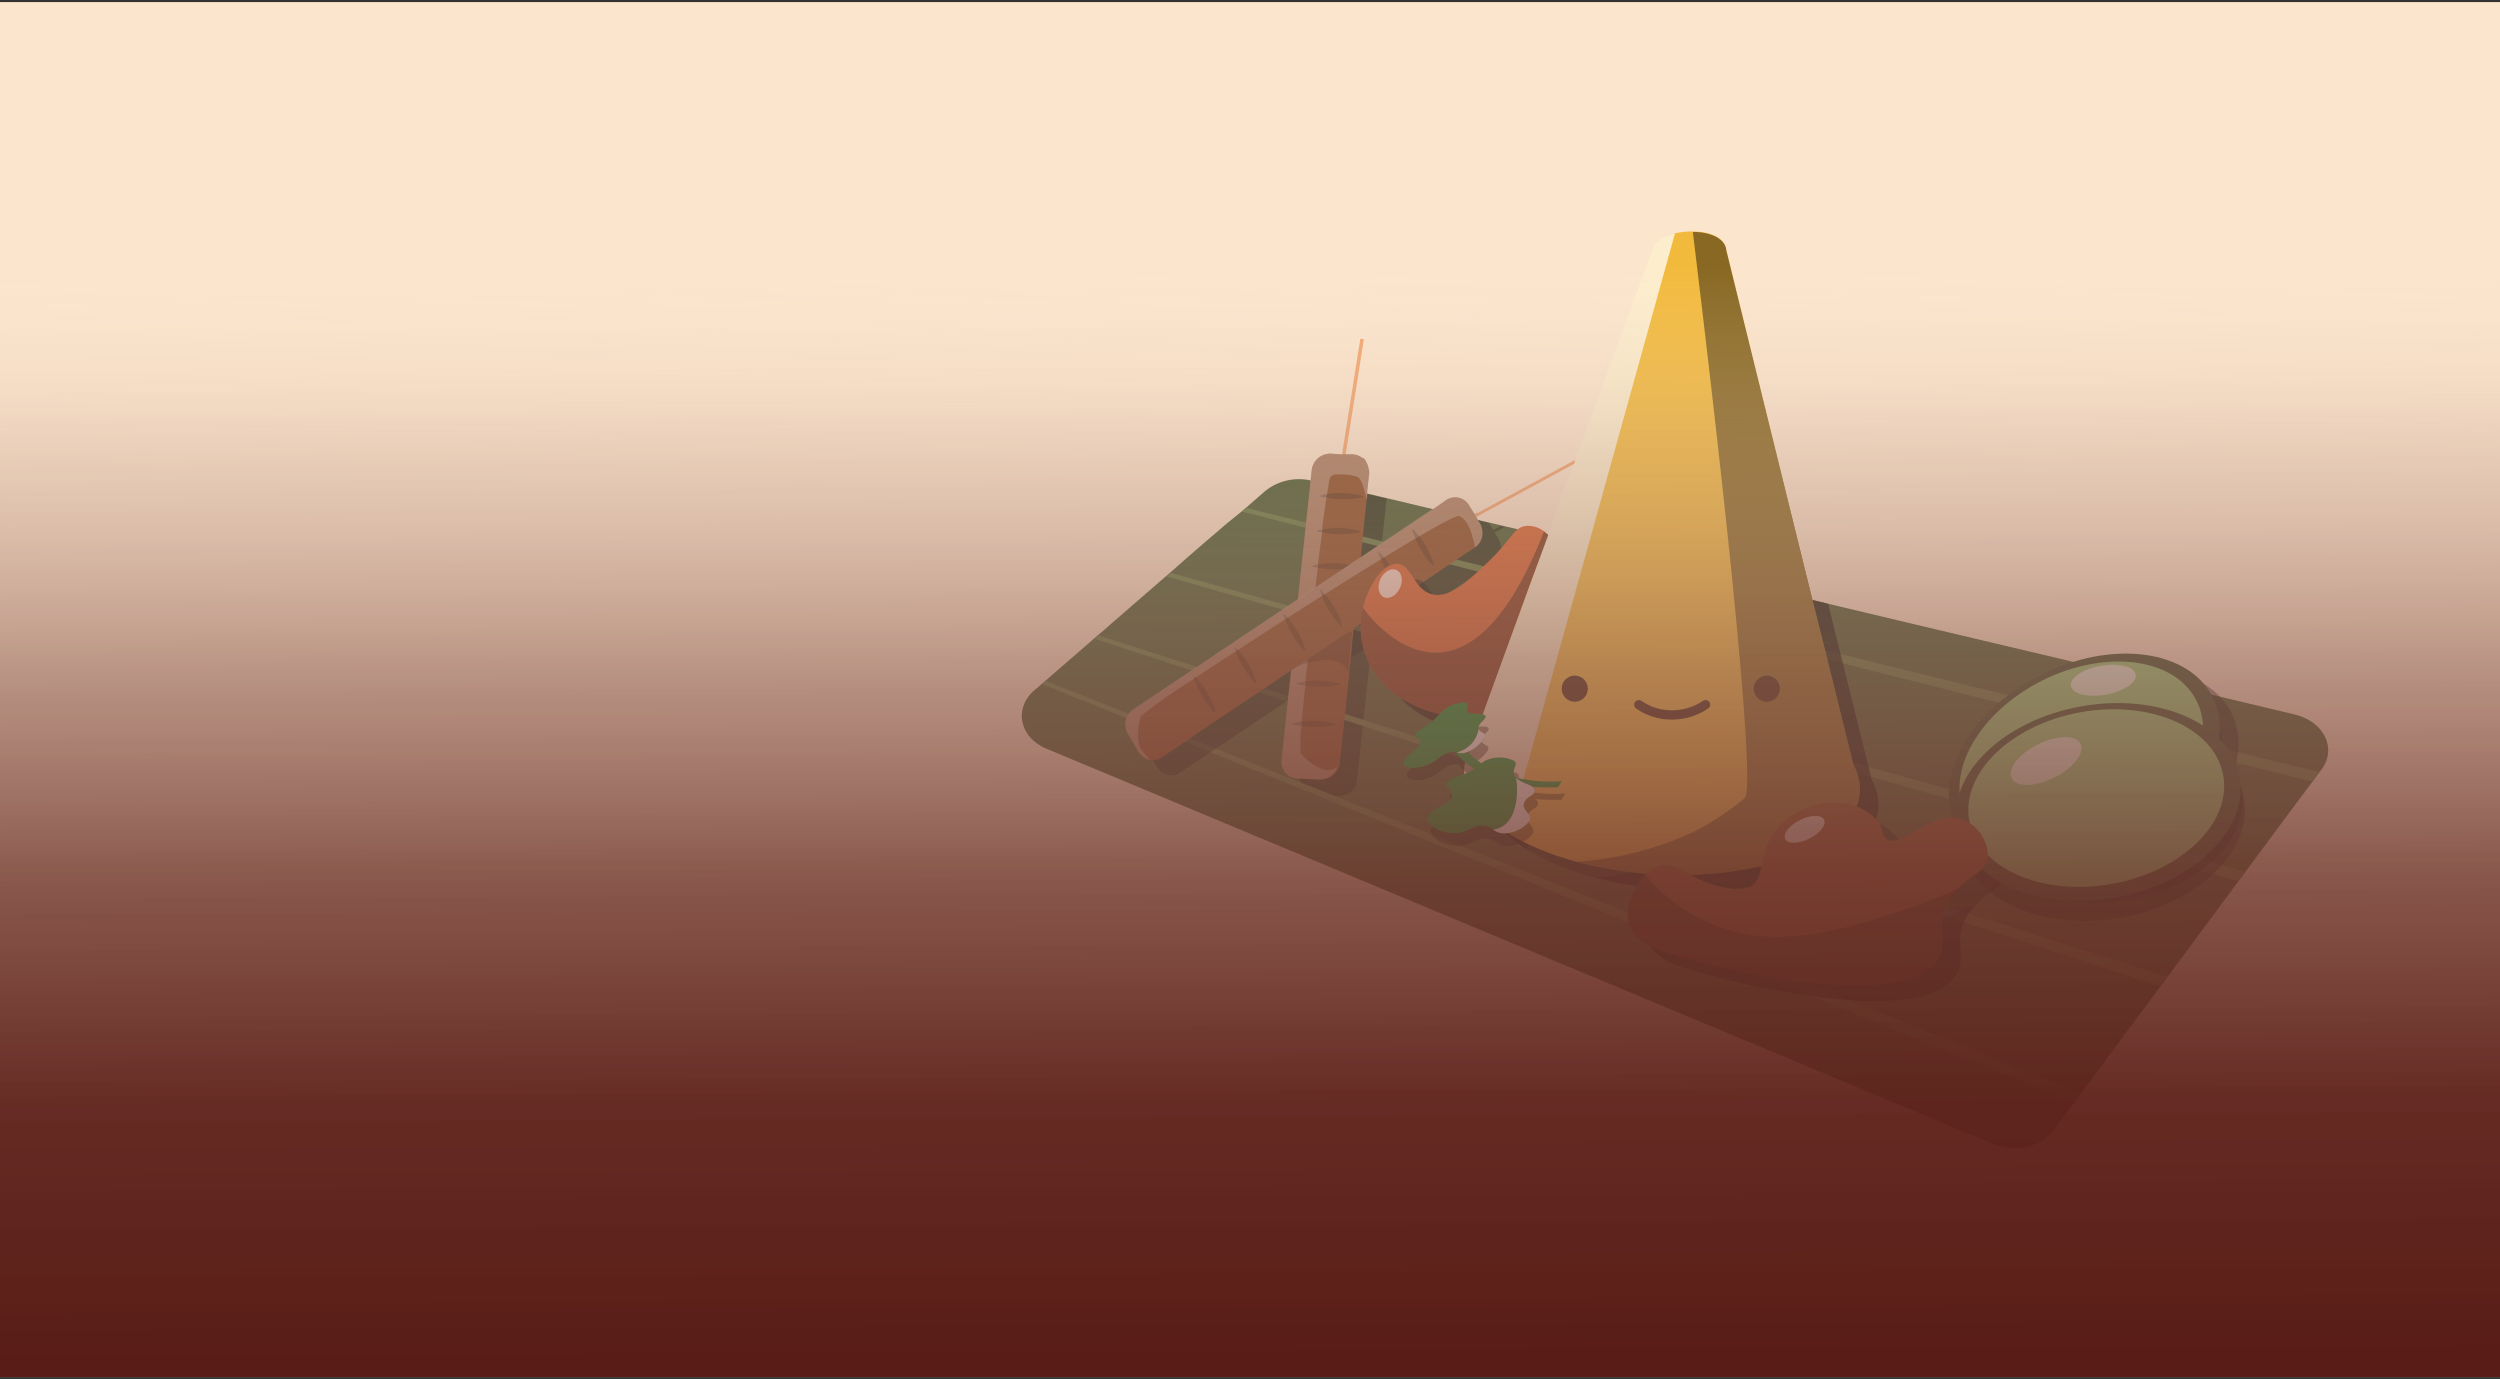 <svg xmlns="http://www.w3.org/2000/svg" xmlns:xlink="http://www.w3.org/1999/xlink" viewBox="0 0 300 165.5"><rect x="0" y="0" width="300" height="165.5" fill="#333333" stroke="none"/><defs><style>.cls-1{isolation:isolate;}.cls-2{fill:#fce5cd;}.cls-3{fill:none;}.cls-4{fill:#3f562b;}.cls-5{opacity:0.44;}.cls-16,.cls-17,.cls-5,.cls-6,.cls-7{mix-blend-mode:soft-light;}.cls-6{opacity:0.29;}.cls-7{opacity:0.24;}.cls-8{fill:#5b773d;}.cls-9{fill:#f4a56e;}.cls-10{fill:#84471e;}.cls-11{fill:#fff;}.cls-12{fill:#d65e29;}.cls-13{fill:#f2ba3d;}.cls-14{fill:#324926;}.cls-15{fill:#8dce76;}.cls-16{opacity:0.74;}.cls-18{fill:#00922b;}.cls-19{fill:#3f240f;}.cls-20{fill:url(#linear-gradient);}</style><linearGradient id="linear-gradient" x1="150.37" y1="168.62" x2="149.66" y2="2.17" gradientUnits="userSpaceOnUse"><stop offset="0.03" stop-color="#591c16"/><stop offset="0.22" stop-color="#5f241d" stop-opacity="0.96"/><stop offset="0.38" stop-color="#733c33" stop-opacity="0.84"/><stop offset="0.53" stop-color="#936459" stop-opacity="0.64"/><stop offset="0.68" stop-color="#c09d8d" stop-opacity="0.36"/><stop offset="0.82" stop-color="#fae5cf" stop-opacity="0"/></linearGradient></defs><g class="cls-1"><g id="Layer_1" data-name="Layer 1"><rect class="cls-2" y="0.25" width="300" height="165"/><path class="cls-3" d="M279.3,90.81a3.86,3.86,0,0,1-.7,1.5l-.25.33-.85,1.15-.66.89h0L276,95.79l-6.56,8.84-.84,1.13-.23.31-.81,1.1-7.47,10.07-.64.85-.19.27-.61.81-8.91,12h0l-.25.34-.57.77-.22.3-2.21,3a5.54,5.54,0,0,1-3.15,2,6.86,6.86,0,0,1-4.19-.31L125.61,89.86c-3.25-1.35-4-4.81-1.52-7l.91-.78,0,0,.18-.15.27-.24h0l2.61-2.26,2.66-2.31,0,0,.56-.49.46-.4.4-.34.38-.32,1.2-1.05.08-.07,0,0,1.3-1.13,3.46-3,0,0,.44-.38.59-.51.23-.2.49-.42,2.27-2,2.31-2,.18-.15L147,63l.47-.39L149,61.38l.51-.44,2.29-2a6.47,6.47,0,0,1,5.58-1.26h.07l2,.48.31.07.73.17.09,0h0l1.8.42h0l.53.13.41.1.5.12.26.06,1.48.35.89.21,5.42,1.29h0l3.69.88.66.15.5.12.73.18,1.3.31,1.4.33.5.12h0l1.46.34,3,.72.65.16.54.12,2.14.51,2.18.52,2.57.61,14.74,3.5,2.08.5L217.49,72l1.88.45,9.8,2.33.63.15,5.7,1.35-.95-3.07L232.94,68l.74.36,18.12,8.91h0l2.34,1.15,2.16,1.06,1.59.78,4.72,2.32.49.24,2.65,1.3,1.71.85.15.07,1.45.71h0l1.55.77.58.28Z"/><path class="cls-4" d="M279.3,90.81a3.86,3.86,0,0,1-.7,1.5l-.25.33-.85,1.15-.66.89h0L276,95.79l-6.56,8.84-.84,1.13-.23.31-.81,1.1-7.47,10.07-.64.85-.19.27-.61.81-8.91,12h0l-.25.34-.57.77-.22.3-2.21,3a5.54,5.54,0,0,1-3.15,2,6.86,6.86,0,0,1-4.19-.31L125.61,89.86c-3.25-1.35-4-4.81-1.52-7l.91-.78,0,0,.18-.15.27-.24h0l2.61-2.26,2.66-2.31,0,0,.56-.49.46-.4.4-.34.38-.32,1.2-1.05.08-.07,0,0,1.3-1.13,3.46-3,0,0,.44-.38.59-.51.23-.2.49-.42,2.27-2,2.31-2,.18-.15L147,63l.47-.39L149,61.38l.51-.44,2.29-2a6.47,6.47,0,0,1,5.58-1.26h.07l2,.48.31.07.73.17.09,0h0l1.8.42h0l.53.13.41.1.5.12.26.06,1.48.35.89.21,5.42,1.29h0l3.69.88.66.15.5.12.73.18,1.3.31,1.4.33.5.12h0l1.46.34,3,.72.65.16.54.12,2.14.51,2.18.52,2.57.61,14.74,3.5,2.08.5L217.49,72l1.88.45,9.8,2.33.63.15,5.7,1.35.68.16,1.71.41h0l2.81.66,4.51,1.07h0l3.51.83,1.57.37,1,.25,2.37.56,2.58.62h0l6.46,1.53.06,0,.3.07,2.28.54,1.06.25,2.27.54.72.17,3.75.9.78.18,1.45.35C278.21,86.43,279.77,88.66,279.3,90.81Z"/><g class="cls-5"><path d="M163.88,55.26l-.06.42-.1.64h0l-.29,1.8-.11.69,0,.3-.05.32-.05.36-.09.56-.42-.05.06-.44.09-.52.05-.33,0-.2.21-1.34.19-1.18.14-.9.08-.48A2,2,0,0,1,163.88,55.26Z"/><path d="M166.4,59.85l-.22,2h0L165.85,65l0,.18-.05.48h0l-.09.82-.05.49,0,.22-.71,6.6h0l-.41,3.91-.53,5h0l-1.16,10.87a1.69,1.69,0,0,1-.08.39,2.26,2.26,0,0,1-2.29,1.54l-2.53-.15A2,2,0,0,1,156,93.43a1.3,1.3,0,0,1,0-.34l.21-2,.42-3.9.07-.63.43-4.06h0v-.14l.07-.6.24-2.3.08-.71.13-1.24.2-1.86.41-3.87h0l.18-1.64h0l.2-1.93.06-.52.39-3.7h0l0-.48,0-.15.38-3.56.05-.51.11-1v-.11a2.15,2.15,0,0,1,.5-1.15,2.64,2.64,0,0,1,.51-.43,2.43,2.43,0,0,1,1.36-.35l1.21.07.43,0,.59,0a1.93,1.93,0,0,1,0,.34l-.24,2.19,0,.41,1.48.35Z"/><g class="cls-6"><path d="M164.31,56.35a1.93,1.93,0,0,1,0,.34l-.24,2.19-.4-.05-.35,0h-.43a3.17,3.17,0,0,0-.56.07h0a1,1,0,0,0-.49.26.16.16,0,0,0,0,.06,3.72,3.72,0,0,0-.17.74c-.07.32-.14.74-.22,1.23,0,.12,0,.25,0,.38-.09.54-.18,1.15-.28,1.83l-.06.41c0,.11,0,.23-.05.35l0,.27c0,.33-.1.67-.14,1l0,.28c-.08.6-.17,1.23-.25,1.88,0,.24-.07.5-.1.75l-.06.48c0,.26-.07.53-.11.8,0,.1,0,.2,0,.3s-.05.43-.08.64l-.24,2-.15,1.21h0l-.24,2-.21,1.77v.09c-.06.56-.13,1.11-.19,1.66-.09.78-.18,1.55-.26,2.3l0,.2c0,.26-.06.51-.08.76,0,.42-.09.83-.14,1.24,0,.12,0,.24,0,.36-.09.87-.17,1.7-.25,2.47,0,.26-.05.51-.07.75,0,.43-.08.83-.11,1.22,0,.14,0,.27,0,.41a24.69,24.69,0,0,0-.15,3.35.3.3,0,0,0,0,.09,4.29,4.29,0,0,0,1.11,1.11,3.55,3.55,0,0,0,2.59.92,4.35,4.35,0,0,0,1.07-.49,2.26,2.26,0,0,1-2.29,1.54l-2.53-.15A2,2,0,0,1,156,93.43a1.3,1.3,0,0,1,0-.34l.21-2,.42-3.9.07-.63.43-4.06h0v-.14l.07-.6.24-2.3.08-.71.13-1.24.2-1.86.41-3.87.18-1.64.2-1.93.06-.52.39-3.7h0l0-.48,0-.15.38-3.56.05-.51.11-1v-.11a2.15,2.15,0,0,1,.5-1.15,2.64,2.64,0,0,1,.51-.43,2.43,2.43,0,0,1,1.36-.35l1.21.07.43,0Z"/></g><g class="cls-6"><path d="M166.4,59.85l-.22,2a11.37,11.37,0,0,0-.67-2.23Z"/></g><g class="cls-7"><path d="M157.12,82.47s.12-.81,3.36-1.34S164,82.62,164,82.62l.53-5s-7-.43-7.06-.13S157.12,82.47,157.12,82.47Z"/></g><g class="cls-7"><path d="M157.34,88.77a11.81,11.81,0,0,0,5,.11c.13,0,.06-.17-.1-.21a10,10,0,0,0-5,0C157.21,88.69,157.25,88.76,157.34,88.77Z"/></g><g class="cls-7"><path d="M157.94,84a12,12,0,0,0,5,.11c.13,0,.06-.17-.1-.22a10.1,10.1,0,0,0-5,0C157.81,83.87,157.85,83.94,157.94,84Z"/></g><g class="cls-7"><path d="M159.77,69.85a12,12,0,0,0,5,.11c.13,0,.07-.17-.1-.22a10.05,10.05,0,0,0-5,0C159.64,69.77,159.68,69.84,159.77,69.85Z"/></g><g class="cls-7"><path d="M160.38,65.65a12,12,0,0,0,5,.11c.13,0,.06-.18-.1-.22a10.1,10.1,0,0,0-5,0C160.25,65.56,160.29,65.64,160.38,65.65Z"/></g><g class="cls-7"><path d="M160.72,61.44a12,12,0,0,0,5,.11c.13,0,.06-.17-.1-.22a10.1,10.1,0,0,0-5,0C160.59,61.36,160.63,61.43,160.72,61.44Z"/></g></g><path class="cls-8" d="M249.76,131.19l-.26.34-.57.77-32.19-13h0l-10-4.05-31.5-12.77h0l-4.72-1.91-2.32-1h0l-2.7-1.09-20.72-8.4-10.54-4.28L125,82.08l.18-.15.27-.24,9.07,3.61,12.27,4.89h0l18.95,7.55,1.05.42h0l7.64,3h0l4.64,1.85h0l28.8,11.48,10.17,4Z"/><path class="cls-8" d="M260.11,117.24l-.64.85-.19.27L256,117.3l-11.62-3.79h0l-10-3.26-11-3.6L201,99.33,200,99l-4.46-1.45h0L162.37,86.74l-6.27-2-7.2-2.35c-8-2.61-14.18-4.63-17.54-5.74l.46-.4,19.45,6.23,5.8,1.85L162.43,86l14.34,4.59,3.52,1.13.16.05,44.31,14.17,11.14,3.57,8,2.55,11.6,3.7Z"/><path class="cls-8" d="M269.46,104.63l-.84,1.13-16.31-4.63-2.63-.75-9-2.56-2.41-.68L223,92.79h0l-2-.56-18-5.1h0l-2.32-.67h0l-.34-.09h0l-10.29-2.93-.43-.12-4.84-1.38-1.77-.5-8.91-2.54-8.26-2.34-2.46-.71-3.52-1h0l-2.3-.66-11-3.13L140,69.17l.49-.42,7.23,2L159.25,74l2.05.57h0l3.14.88,1.75.48,7.74,2.16,8.9,2.47,1.76.49,5.93,1.65.22.06.33.09,1,.28h0l2.47.69,3.38.94h0L206,87h0l18.12,5h0l2.19.6h0l11.47,3.19,4.43,1.24,7,1.93h0l4.77,1.33Z"/><g class="cls-5"><polygon points="180.6 63.23 179.37 63.9 178.18 64.55 177.71 64.8 176.89 65.25 176.62 65.39 176.41 65.11 176.81 64.89 177.85 64.33 177.97 64.27 179.19 63.6 180.1 63.11 180.6 63.23"/><path d="M179.2,67.54,141.6,92.72a1.92,1.92,0,0,1-1.38.29h0a2,2,0,0,1-1.38-1l-.52-.86-.75-1.25a2.19,2.19,0,0,1,.61-2.92L144,83.09l.58-.39,4.41-3,.6-.4,5.29-3.54h0l.6-.41,3.75-2.51.6-.4,6.34-4.25.59-.39,3.47-2.32.6-.4,4.53-3,.11-.08.27-.18a2,2,0,0,1,1.05-.33l.14.23.32-.17a1.88,1.88,0,0,1,.43.16l-.58.31.26.43,1.3.31.49.82.18.3.44.72A2.19,2.19,0,0,1,179.2,67.54Z"/><g class="cls-6"><path d="M179.2,67.54a9.15,9.15,0,0,0-1-3l-.21-.29-.09-.09a1.28,1.28,0,0,0-.62-.38,1.49,1.49,0,0,0-.7.22c-.81.36-2.22,1.13-4,2.2l-.45.26-.39.23-.52.31c-.89.53-1.85,1.1-2.86,1.72l-.38.23-.39.24-.56.35c-1.82,1.12-3.78,2.34-5.78,3.6l-.32.2-.39.24-.6.38-3.14,2-.28.18-.4.25-.6.38-4.71,3-.22.15-.41.26-.61.4h0c-1.37.89-2.66,1.74-3.83,2.52l-.16.1-.42.28-.62.42a49.22,49.22,0,0,0-5.32,3.78,7,7,0,0,0-.27,3.36,1.62,1.62,0,0,0,.26.66c.3.37.73.88,1.06,1.26a2,2,0,0,1-1.38-1l-.52-.86-.75-1.25a2.19,2.19,0,0,1,.61-2.92L144,83.09l.58-.39,4.41-3,.6-.4,5.29-3.54h0l.6-.41,3.75-2.51.6-.4,6.34-4.25.59-.39,3.47-2.32.6-.4,4.53-3,.11-.08.27-.18a2,2,0,0,1,1.05-.33l.14.23.32-.17a1.88,1.88,0,0,1,.43.16l-.58.31.26.43,1.3.31.49.82.18.3.44.72A2.19,2.19,0,0,1,179.2,67.54Z"/></g><g class="cls-7"><path d="M145.47,83.1c.35.82,1.08,3,2.47,4.23.09.08.17,0,.12-.21A9.6,9.6,0,0,0,145.51,83S145.43,83,145.47,83.1Z"/></g><g class="cls-7"><path d="M150.39,79.61a11.44,11.44,0,0,0,2.47,4.24c.09.08.17-.06.12-.22a9.59,9.59,0,0,0-2.54-4.13C150.39,79.45,150.35,79.53,150.39,79.61Z"/></g><g class="cls-7"><path d="M156.26,75.63c.36.82,1.09,3,2.47,4.24.1.08.17-.06.12-.22a9.49,9.49,0,0,0-2.54-4.13C156.26,75.47,156.23,75.55,156.26,75.63Z"/></g><g class="cls-7"><path d="M160.63,72.73c.35.82,1.08,3,2.47,4.23.09.09.17,0,.12-.21a9.71,9.71,0,0,0-2.54-4.14C160.63,72.57,160.59,72.65,160.63,72.73Z"/></g><g class="cls-7"><path d="M167.61,68.17c.36.82,1.09,3,2.47,4.23.1.09.17-.05.12-.21a9.49,9.49,0,0,0-2.54-4.13S167.58,68.09,167.61,68.17Z"/></g><g class="cls-7"><path d="M171.66,65.43a11.59,11.59,0,0,0,2.47,4.24c.1.08.17,0,.12-.22a9.59,9.59,0,0,0-2.54-4.13C171.66,65.27,171.62,65.35,171.66,65.43Z"/></g></g><path class="cls-8" d="M278.35,92.64l-.85,1.15L270.27,92l-6.13-1.54-.76-.2-5.24-1.31L244,85.36l-11.27-2.84-14.5-3.65-.11,0-2.7-.68h0l-26-6.54h0L149,61.38l.51-.44,82.85,20.38,11.24,2.77,16.23,4,5.28,1.3.77.18h0L271.48,91Z"/><polygon class="cls-9" points="160.85 58.49 160.43 58.45 161.06 54.44 161.2 53.53 161.62 50.9 162.33 46.42 163.24 40.66 163.66 40.71 162.69 46.88 162.01 51.18 161.59 53.82 161.49 54.46 160.85 58.49"/><path class="cls-10" d="M164.31,56.69l-.24,2.19,0,.41L164,60h0l-.11,1-.08.75-.27,2.6-.07.64,0,.21-.09.76-.09.9-.2,1.86h0l-.07.69-.08.75,0,.31-.19,1.72-.27,2.57-.08.71,0,.31-.18,1.72,0,.2-.14,1.37-.18,1.65h0l0,.29-.27,2.53-.08.72-.43,4.12-.08.7-.27,2.52a1.61,1.61,0,0,1-.08.38,2.2,2.2,0,0,1-1.43,1.43,2.45,2.45,0,0,1-.86.12L156,93.43l-.29,0a2,2,0,0,1-1.93-2.17l.76-7.18.37-3.45h0l0-.14.38-3.56,0-.35.1-.94,0-.16,0-.14.2-1.92h0l.16-1.53h0l.91-8.5.06-.61.54-5,.15-1.41a2.24,2.24,0,0,1,2.37-1.93l1.21.08.43,0,.89,0a2.17,2.17,0,0,1,1.13.4,2,2,0,0,1,.37.35,1.87,1.87,0,0,1,.43,1.09A1.93,1.93,0,0,1,164.31,56.69Z"/><g class="cls-6"><path class="cls-11" d="M164.31,56.69l-.24,2.19,0,.41L164,60s-.07-.36-.18-.79c0-.13-.06-.26-.1-.4s-.15-.48-.24-.71a3.27,3.27,0,0,0-.33-.65.61.61,0,0,0-.27-.24,7.47,7.47,0,0,0-1.74-.28h-.43l-.45,0a1.05,1.05,0,0,0-.6.28,3.74,3.74,0,0,0-.22.91c-.06.3-.12.68-.19,1.12l-.06.38c-.15,1-.32,2.14-.51,3.5,0,.13,0,.25,0,.38l0,.24v0c-.17,1.2-.34,2.52-.52,3.9,0,.1,0,.2,0,.31-.1.83-.21,1.68-.32,2.55-.06.54-.13,1.08-.2,1.62h0l-.24,2-.15,1.32,0,.2c0,.15,0,.3,0,.45s-.07.6-.1.9c-.09.73-.17,1.46-.25,2.17h0c0,.11,0,.22,0,.33-.08.76-.16,1.49-.24,2.2l0,.37c0,.24-.05.47-.08.71-.14,1.38-.26,2.64-.36,3.72l0,.41a16.68,16.68,0,0,0-.13,3.45,3.6,3.6,0,0,0,.47.57,6.55,6.55,0,0,0,1.73,1.19,2.21,2.21,0,0,0,1.5.26A4.18,4.18,0,0,0,160.5,92a2.2,2.2,0,0,1-1.43,1.43,2.45,2.45,0,0,1-.86.12L156,93.43l-.29,0a2,2,0,0,1-1.93-2.17l.76-7.18.37-3.45h0l0-.14.38-3.56,0-.35.1-.94,0-.16,0-.14.2-1.92h0l.16-1.53h0l.91-8.5.06-.61.54-5,.15-1.41a2.24,2.24,0,0,1,2.37-1.93l1.21.08.43,0,.89,0a2.17,2.17,0,0,1,1.13.4,2,2,0,0,1,.37.35,1.87,1.87,0,0,1,.43,1.09A1.93,1.93,0,0,1,164.31,56.69Z"/></g><g class="cls-7"><path d="M154.89,80.61s.12-.81,3.36-1.33,3.49,1.48,3.49,1.48l.53-4.94s-7-.44-7.06-.14S154.89,80.61,154.89,80.61Z"/></g><g class="cls-7"><path d="M155.11,86.92a11.85,11.85,0,0,0,5,.1c.13,0,.07-.17-.1-.21a10.1,10.1,0,0,0-5,0C155,86.83,155,86.91,155.11,86.92Z"/></g><g class="cls-7"><path d="M155.71,82.1a12.06,12.06,0,0,0,5,.1c.12,0,.06-.17-.11-.21a10,10,0,0,0-5,0C155.58,82,155.63,82.08,155.71,82.1Z"/></g><g class="cls-7"><path d="M157.54,68a11.86,11.86,0,0,0,5.05.11c.12,0,.06-.17-.11-.21a10,10,0,0,0-5,0C157.41,67.91,157.46,68,157.54,68Z"/></g><g class="cls-7"><path d="M158.15,63.79a12,12,0,0,0,5,.11c.12,0,.06-.17-.11-.22a10.06,10.06,0,0,0-5,0C158,63.71,158.07,63.78,158.15,63.79Z"/></g><g class="cls-7"><path d="M158.49,59.58a11.82,11.82,0,0,0,5,.11c.13,0,.07-.17-.1-.21a10,10,0,0,0-5,0C158.36,59.5,158.4,59.57,158.49,59.58Z"/></g><polygon class="cls-9" points="189.15 55.52 177.72 61.73 177.14 62.04 176.67 62.3 175.95 62.69 174.39 63.54 174.18 63.26 175.74 62.41 176.17 62.17 176.97 61.74 177.28 61.57 188.94 55.23 189.15 55.52"/><path class="cls-10" d="M177.88,64.17a.78.78,0,0,0,0,.16,2.57,2.57,0,0,1-.15.47h0a2.06,2.06,0,0,1-.74.89l-3.34,2.23-.6.41-3.45,2.31-.61.41-6.34,4.24-.6.4-3.75,2.51-.6.4-5.3,3.55-.6.4-4.39,2.94-.61.41-7.41,5a1.86,1.86,0,0,1-.47.23,1.9,1.9,0,0,1-.58.09l-.33,0h0a2,2,0,0,1-1.38-1l-1.26-2.11a2.19,2.19,0,0,1,.6-2.93l35.87-24h0L173.55,60a1.94,1.94,0,0,1,2.76.67l.52.86.14.23.17.3.26.43.18.29A2.3,2.3,0,0,1,177.88,64.17Z"/><g class="cls-6"><path class="cls-11" d="M177.88,64.17a.78.78,0,0,0,0,.16,2.57,2.57,0,0,1-.15.47h0a2.06,2.06,0,0,1-.74.89s0-.17-.08-.45c0-.1,0-.22-.08-.35s-.15-.57-.25-.88a6.13,6.13,0,0,0-.61-1.32l-.21-.28a2,2,0,0,0-.34-.31,1.12,1.12,0,0,0-.37-.17c-.29-.07-2.08.87-4.73,2.42l-.45.26c-1.13.67-2.4,1.43-3.77,2.27l-.37.23c-2.09,1.27-4.38,2.7-6.74,4.18l-.32.2c-1.37.86-2.75,1.74-4.12,2.62l-.29.18L148.54,78l-.23.15c-1.75,1.14-3.39,2.21-4.85,3.18l-.16.11a65.28,65.28,0,0,0-6.36,4.47c-.4.92-.56,3.32,0,4,.29.38.72.88,1.05,1.27a2,2,0,0,1-1.38-1l-1.26-2.11a2.19,2.19,0,0,1,.6-2.93l35.87-24h0L173.55,60a1.94,1.94,0,0,1,2.76.67l.52.86.14.23.17.3.26.43.18.29A2.3,2.3,0,0,1,177.88,64.17Z"/></g><g class="cls-7"><path d="M143.24,81.24a11.59,11.59,0,0,0,2.47,4.24c.09.08.17-.06.12-.22a9.59,9.59,0,0,0-2.54-4.13S143.2,81.16,143.24,81.24Z"/></g><g class="cls-7"><path d="M148.16,77.76A11.56,11.56,0,0,0,150.63,82c.1.08.17,0,.12-.21a9.71,9.71,0,0,0-2.54-4.14C148.16,77.6,148.13,77.68,148.16,77.76Z"/></g><g class="cls-7"><path d="M154,73.77c.36.83,1.09,3,2.48,4.24.09.08.16-.05.11-.22a9.53,9.53,0,0,0-2.54-4.13C154,73.61,154,73.7,154,73.77Z"/></g><g class="cls-7"><path d="M158.4,70.87a11.59,11.59,0,0,0,2.47,4.24c.09.08.17,0,.12-.22a9.59,9.59,0,0,0-2.54-4.13C158.4,70.71,158.36,70.79,158.4,70.87Z"/></g><g class="cls-7"><path d="M165.38,66.31c.36.82,1.09,3,2.48,4.24.09.08.16,0,.11-.22a9.4,9.4,0,0,0-2.54-4.13C165.38,66.15,165.35,66.23,165.38,66.31Z"/></g><g class="cls-7"><path d="M169.43,63.58c.36.82,1.09,3,2.47,4.23.1.08.17,0,.12-.21a9.61,9.61,0,0,0-2.54-4.14S169.4,63.5,169.43,63.58Z"/></g><g class="cls-5"><path d="M195.84,82.41c-2.71,7-22.19,8.5-28.17.87A10.35,10.35,0,0,1,165.5,77a11,11,0,0,1,.29-2.21c.67-2.83,2.44-5.3,4.05-5.27,1.84,0,2,3.27,4.44,3.68,2,.35,4.05-1.57,6.39-3.79,3-2.83,3.17-4.26,4.66-4.44a3.22,3.22,0,0,1,2.18.64,17.74,17.74,0,0,1,3.89,4.56C194,74.06,197.24,78.79,195.84,82.41Z"/></g><g class="cls-5"><path d="M195.84,82.41c-2.71,7-22.19,8.5-28.17.87A10.35,10.35,0,0,1,165.5,77a11,11,0,0,1,.29-2.21h0s11.59,16.89,21.72-9.17h0a17.74,17.74,0,0,1,3.89,4.56C194,74.06,197.24,78.79,195.84,82.41Z"/></g><g class="cls-5"><path d="M225.4,96.85a5.48,5.48,0,0,1-.28,1.44c0,.12-.08.24-.13.36-.87,2.13-3.06,4-6.15,5.39q-.74.33-1.53.63a31.52,31.52,0,0,1-3.69,1.1c-1.13.27-2.33.49-3.57.66-.69.09-1.39.17-2.11.23-1,.09-1.95.14-3,.17-1.27,0-2.57,0-3.89-.06l-1.29-.08-.93-.09c-.85-.08-1.68-.18-2.5-.31a42.67,42.67,0,0,1-5-1h0a30.54,30.54,0,0,1-8.11-3.36,15.85,15.85,0,0,1-3-2.37,7,7,0,0,1-2.31-5.2,5.87,5.87,0,0,1,.62-2.26v0l.29-.78,1.06-2.94.67-1.83,1.89-5.2.28-.77,3.53-9.71.27-.74,1.31-3.59.16-.45.35-1,2.75-7.59.11-.28,6.9-19,2.47-6.77a3.77,3.77,0,0,1,2.6-1.62l.15,0a9.36,9.36,0,0,1,2-.18,7.31,7.31,0,0,1,1.73.22s0,0,0,.07L217.49,72l1.88.45,1.5,6.06.27,1.08L224.21,92l.29,1.19.11.42A6,6,0,0,1,225.4,96.85Z"/></g><g class="cls-5"><path d="M225.4,96.85a5.48,5.48,0,0,1-.28,1.44c0,.12-.08.24-.13.36-.87,2.13-3.06,4-6.15,5.39q-.74.33-1.53.63a31.52,31.52,0,0,1-3.69,1.1c-1.13.27-2.33.49-3.57.66-.69.09-1.39.17-2.11.23-1,.09-1.95.14-3,.17-1.27,0-2.57,0-3.89-.06l-1.29-.08-.93-.09c-.85-.08-1.68-.18-2.5-.31a42.67,42.67,0,0,1-5-1c1.63-.14,3.13-.34,4.53-.59,1-.18,2-.39,2.87-.62h0l.8-.21a31.82,31.82,0,0,0,6.85-2.72l1.18-.67a40,40,0,0,0,4-2.85c.42-.31.4-3.35.11-8,0-.34,0-.68-.07-1-.22-3.28-.56-7.26-1-11.59l-.09-1c-.18-1.87-.38-3.8-.58-5.76-1.62-15.92-3.81-34.08-4.61-40.6a7.31,7.31,0,0,1,1.73.22s0,0,0,.07L217.49,72l1.88.45,1.5,6.06.27,1.08L224.21,92l.29,1.19.11.42A6,6,0,0,1,225.4,96.85Z"/></g><g class="cls-5"><ellipse cx="252.35" cy="93.24" rx="17.23" ry="11.65" transform="translate(-15.03 122.93) rotate(-26.61)"/></g><g class="cls-5"><ellipse cx="251.98" cy="92.87" rx="15.48" ry="10.47" transform="translate(-14.9 122.72) rotate(-26.61)"/></g><g class="cls-5"><ellipse cx="254.02" cy="98.06" rx="17.23" ry="11.65" transform="matrix(0.98, -0.17, 0.17, 0.98, -13.21, 45.81)"/></g><g class="cls-5"><ellipse cx="253.77" cy="97.6" rx="15.48" ry="10.47" transform="translate(-13.13 45.76) rotate(-10.04)"/></g><g class="cls-5"><path d="M240.79,104.67c-.18,1.75-2,2.19-3.62,3.84h0A7.42,7.42,0,0,0,236,110c-1.56,2.77-.16,4.36-1,6.43-3,7.12-25.24,2.14-32.79-.26-1.41-.45-3.71-1.25-4.42-3.19s.28-4.65,1.85-6.17a3.94,3.94,0,0,1,2-1.12c2.11-.36,3.3,2,8,2.73a4.25,4.25,0,0,0,2.27,0c2.2-.93,1.19-4.21,3.44-7.08a9,9,0,0,1,8.11-3.08,6.08,6.08,0,0,1,4.07,2.13c.75,1.06.4,1.67,1,2.1,1.71,1.29,5.39-3.43,8.89-2.41A4.84,4.84,0,0,1,240.79,104.67Z"/></g><g class="cls-5"><path d="M203.23,29.83h0l-20,72.07c-3.45-2.15-5.45-4.8-5.31-7.57a5.87,5.87,0,0,1,.62-2.26l22-60.62A3.77,3.77,0,0,1,203.23,29.83Z"/></g><g class="cls-5"><path d="M236,110c-1.56,2.77-.16,4.36-1,6.43-3,7.12-25.24,2.14-32.79-.26-1.41-.45-3.71-1.25-4.42-3.19s.28-4.65,1.85-6.17a20.6,20.6,0,0,0,13.59,7.33c9,1.11,23.68-5.54,23.94-5.66A7.42,7.42,0,0,0,236,110Z"/></g><g class="cls-5"><ellipse cx="218.79" cy="101.36" rx="2.6" ry="1.25" transform="translate(-22.23 108.75) rotate(-26.61)"/></g><g class="cls-5"><ellipse cx="247.76" cy="93.16" rx="4.62" ry="2.22" transform="translate(-15.48 120.86) rotate(-26.61)"/></g><g class="cls-5"><ellipse cx="254.63" cy="83.47" rx="3.95" ry="1.76" transform="translate(-10.65 45.69) rotate(-10.04)"/></g><g class="cls-5"><ellipse cx="169.05" cy="71.88" rx="1.8" ry="1.29" transform="translate(31.73 193.9) rotate(-64.66)"/></g><path class="cls-12" d="M193.61,80.56c-2.7,7-22.19,8.5-28.17.86a9.82,9.82,0,0,1-1.88-8.48c.68-2.84,2.44-5.3,4.05-5.28,1.84,0,2,3.27,4.44,3.69,2,.35,4.06-1.58,6.4-3.8,3-2.82,3.16-4.25,4.65-4.44a3.18,3.18,0,0,1,2.18.65,17.5,17.5,0,0,1,3.89,4.55C191.8,72.2,195,76.94,193.61,80.56Z"/><g class="cls-5"><path d="M193.61,80.56c-2.7,7-22.19,8.5-28.17.86a9.82,9.82,0,0,1-1.88-8.48h0s11.59,16.88,21.72-9.18h0a17.5,17.5,0,0,1,3.89,4.55C191.8,72.2,195,76.94,193.61,80.56Z"/></g><path class="cls-13" d="M223.17,95a5.36,5.36,0,0,1-.41,1.79,6.5,6.5,0,0,1-.8,1.42,9.38,9.38,0,0,1-1.47,1.58,16.64,16.64,0,0,1-4.09,2.49c-.43.19-.89.37-1.36.54-.2.08-.41.16-.63.23s-.68.23-1,.33c-.63.2-1.29.37-2,.53a42.18,42.18,0,0,1-8.63,1.06c-1.27,0-2.58,0-3.9-.06l-1.28-.08c-.57,0-1.12-.1-1.67-.16a46.24,46.24,0,0,1-6.75-1.26h0a33.79,33.79,0,0,1-5.72-2.08A21.47,21.47,0,0,1,181,100c-.26-.16-.52-.33-.77-.51-3-2-4.67-4.5-4.53-7.06a5.14,5.14,0,0,1,.23-1.29,5.34,5.34,0,0,1,.28-.76l.1-.2.8-2.2.57-1.55,2.15-5.93.27-.75,1.14-3.12,2.37-6.53.27-.72L185.54,65l.18-.5.1-.28,1.72-4.71.18-.49,1.21-3.33.1-.29,9.37-25.76A3.79,3.79,0,0,1,201,28a8.94,8.94,0,0,1,2.14-.22c2,0,3.78.72,4,2.08,0,0,0,0,0,.07L217.49,72,219,78l.27,1.07,3.06,12.41.07.27a8.19,8.19,0,0,1,.44,1A5.64,5.64,0,0,1,223.17,95Z"/><g class="cls-5"><path d="M223.17,95a5.36,5.36,0,0,1-.41,1.79,6.5,6.5,0,0,1-.8,1.42,9.38,9.38,0,0,1-1.47,1.58,16.64,16.64,0,0,1-4.09,2.49c-.43.19-.89.37-1.36.54-.2.08-.41.16-.63.23s-.68.23-1,.33c-.63.2-1.29.37-2,.53a42.18,42.18,0,0,1-8.63,1.06c-1.27,0-2.58,0-3.9-.06l-1.28-.08c-.57,0-1.12-.1-1.67-.16a46.24,46.24,0,0,1-6.75-1.26A39.32,39.32,0,0,0,202.85,100c.44-.2.85-.42,1.25-.63a35,35,0,0,0,5.24-3.57c.38-.28.4-2.82.18-6.78,0-.33,0-.67-.06-1-.19-3.18-.52-7.15-.92-11.53l-.09-1c-.18-1.85-.37-3.77-.56-5.74-1.5-14.8-3.54-31.93-4.51-39.92l-.24-2c2,0,3.78.72,4,2.08,0,0,0,0,0,.07L217.49,72,219,78l.27,1.07,3.06,12.41.07.27a8.19,8.19,0,0,1,.44,1A5.64,5.64,0,0,1,223.17,95Z"/></g><ellipse class="cls-14" cx="250.12" cy="91.38" rx="17.23" ry="11.65" transform="translate(-14.43 121.73) rotate(-26.61)"/><ellipse class="cls-15" cx="249.75" cy="91.01" rx="15.48" ry="10.47" transform="translate(-14.31 121.53) rotate(-26.61)"/><ellipse class="cls-14" cx="251.8" cy="96.21" rx="17.23" ry="11.65" transform="translate(-12.92 45.39) rotate(-10.04)"/><ellipse class="cls-15" cx="251.55" cy="95.75" rx="15.48" ry="10.47" transform="translate(-12.84 45.34) rotate(-10.04)"/><path class="cls-10" d="M238.56,102.81c-.18,1.75-2,2.19-3.62,3.84h0a7.43,7.43,0,0,0-1.13,1.51c-1.56,2.77-.16,4.36-1,6.44-3,7.11-25.24,2.14-32.78-.26-1.42-.45-3.71-1.26-4.43-3.2s.28-4.64,1.86-6.16a3.93,3.93,0,0,1,2-1.13c2.11-.36,3.3,2,8,2.73a4.12,4.12,0,0,0,2.27,0c2.2-.92,1.2-4.21,3.44-7.08a9,9,0,0,1,8.11-3.08,6.12,6.12,0,0,1,4.07,2.13c.75,1.07.4,1.67,1,2.11,1.71,1.28,5.39-3.43,8.89-2.42A4.85,4.85,0,0,1,238.56,102.81Z"/><g class="cls-16"><path class="cls-11" d="M201,28h0L181,100c-3.44-2.14-5.45-4.79-5.3-7.57a5.6,5.6,0,0,1,.61-2.25L198.4,29.59A3.79,3.79,0,0,1,201,28Z"/></g><g class="cls-5"><path d="M233.8,108.17c-1.56,2.77-.16,4.36-1,6.44-3,7.11-25.24,2.14-32.78-.26-1.42-.45-3.71-1.26-4.43-3.2s.28-4.64,1.86-6.16A20.61,20.61,0,0,0,211,112.32c9,1.1,23.67-5.54,23.93-5.66A7.43,7.43,0,0,0,233.8,108.17Z"/></g><g class="cls-16"><ellipse class="cls-11" cx="216.56" cy="99.5" rx="2.6" ry="1.25" transform="translate(-21.63 107.56) rotate(-26.61)"/></g><g class="cls-16"><ellipse class="cls-11" cx="245.53" cy="91.3" rx="4.62" ry="2.22" transform="translate(-14.89 119.67) rotate(-26.61)"/></g><g class="cls-16"><ellipse class="cls-11" cx="252.4" cy="81.61" rx="3.95" ry="1.76" transform="translate(-10.37 45.27) rotate(-10.04)"/></g><g class="cls-16"><ellipse class="cls-11" cx="166.82" cy="70.03" rx="1.8" ry="1.29" transform="translate(32.13 190.83) rotate(-64.66)"/></g><g class="cls-5"><path d="M180.84,101.52a2,2,0,0,1-1.27-.45,2.2,2.2,0,0,0-1.31-.46c-1.25,0-1.75.78-3.12.89-1.68.12-3.62-.89-3.45-1.89s2.78-1.47,2.91-2.64c.08-.76-1-1-.57-1.58s1.2-.48,2.69-1.28,1.41-1.27,2.49-1.54a4,4,0,0,1,2.84.25c.62.46-.31.94.06,1.74a.9.9,0,0,0,.17.26h0c.66.8,2.3.85,2.26,1.61,0,.54-.91.62-1.24,1.35-.48,1,1.08,1.38.6,2.29A4,4,0,0,1,180.84,101.52Z"/><path d="M168.82,93c0-.76,2.05-1.72,2-2.51,0-.52-.89-.37-.63-.88s.91-.63,2-1.55,1-1.21,1.82-1.68a4.12,4.12,0,0,1,2.27-.6c.55.13-.14.69.23,1.11.5.57,2.08,0,2.13.57,0,.37-.66.65-.84,1.22h0a.53.53,0,0,0,0,.32h0c.12.45,1,.4.74,1a4.49,4.49,0,0,1-2.28,1.77,1.87,1.87,0,0,1-1.06,0,1.77,1.77,0,0,0-1.08.05c-1,.32-1.31,1-2.38,1.41C170.43,93.85,168.78,93.71,168.82,93Z"/><path d="M174,90.25s2.57,6.13,13.38,5.72l.46-.75s-9,1-12.87-5.48C173.23,89.86,174,90.25,174,90.25Z"/><g class="cls-17"><path d="M180.84,101.52a2,2,0,0,1-1.27-.45c3.51-.5,2.84-6,2.71-6.25.66.8,2.3.85,2.26,1.61,0,.54-.91.62-1.24,1.35-.48,1,1.08,1.38.6,2.29A4,4,0,0,1,180.84,101.52Z"/></g><g class="cls-17"><path d="M176.27,91.8a1.87,1.87,0,0,1-1.06,0,2.26,2.26,0,0,1,.26-.11A3.49,3.49,0,0,0,177.81,89c.12.45,1,.4.74,1A4.49,4.49,0,0,1,176.27,91.8Z"/></g></g><path class="cls-18" d="M180.47,100a2,2,0,0,1-1.27-.45,2.08,2.08,0,0,0-1.31-.46c-1.25,0-1.75.78-3.12.88-1.68.13-3.63-.89-3.45-1.88s2.78-1.48,2.91-2.64c.08-.77-1-1-.57-1.59s1.2-.47,2.69-1.27,1.4-1.27,2.49-1.54a4,4,0,0,1,2.83.24c.63.47-.3.94.07,1.74a1,1,0,0,0,.16.26h0c.66.79,2.3.84,2.26,1.6,0,.55-.91.63-1.24,1.35-.48,1,1.08,1.39.6,2.29A4,4,0,0,1,180.47,100Z"/><path class="cls-18" d="M168.45,91.53c0-.76,2.05-1.71,2-2.51,0-.52-.89-.37-.63-.87s.91-.64,2-1.56,1-1.21,1.82-1.67a4.1,4.1,0,0,1,2.27-.61c.54.14-.14.7.23,1.12s2.08,0,2.13.56c0,.37-.66.66-.85,1.22,0,0,0,0,0,0a.57.57,0,0,0,0,.31h0c.13.45,1,.41.75,1a4.38,4.38,0,0,1-2.28,1.77,1.71,1.71,0,0,1-1.06,0,1.87,1.87,0,0,0-1.08.06c-1,.32-1.31,1-2.38,1.41C170.06,92.36,168.41,92.23,168.45,91.53Z"/><path class="cls-18" d="M173.58,88.77s2.57,6.13,13.38,5.71l.46-.74s-9,1-12.87-5.49C172.85,88.37,173.58,88.77,173.58,88.77Z"/><g class="cls-17"><path class="cls-11" d="M180.47,100a2,2,0,0,1-1.27-.45c3.51-.51,2.84-6,2.71-6.25.66.79,2.3.84,2.26,1.6,0,.55-.91.63-1.24,1.35-.48,1,1.08,1.39.6,2.29A4,4,0,0,1,180.47,100Z"/></g><g class="cls-17"><path class="cls-11" d="M175.9,90.31a1.71,1.71,0,0,1-1.06,0l.26-.11a3.44,3.44,0,0,0,2.33-2.72c.13.45,1,.41.75,1A4.38,4.38,0,0,1,175.9,90.31Z"/></g><circle class="cls-19" cx="188.97" cy="82.64" r="1.57"/><circle class="cls-19" cx="212.02" cy="82.64" r="1.57"/><path class="cls-19" d="M200.63,86.35A7.37,7.37,0,0,1,196.31,85a.55.55,0,0,1-.08-.78.56.56,0,0,1,.78-.09,6.32,6.32,0,0,0,3.62,1.1,6.66,6.66,0,0,0,3.7-1.11.56.56,0,0,1,.78.11A.55.55,0,0,1,205,85,7.72,7.72,0,0,1,200.63,86.35Z"/><rect class="cls-20" y="0.25" width="300" height="165"/></g></g></svg>